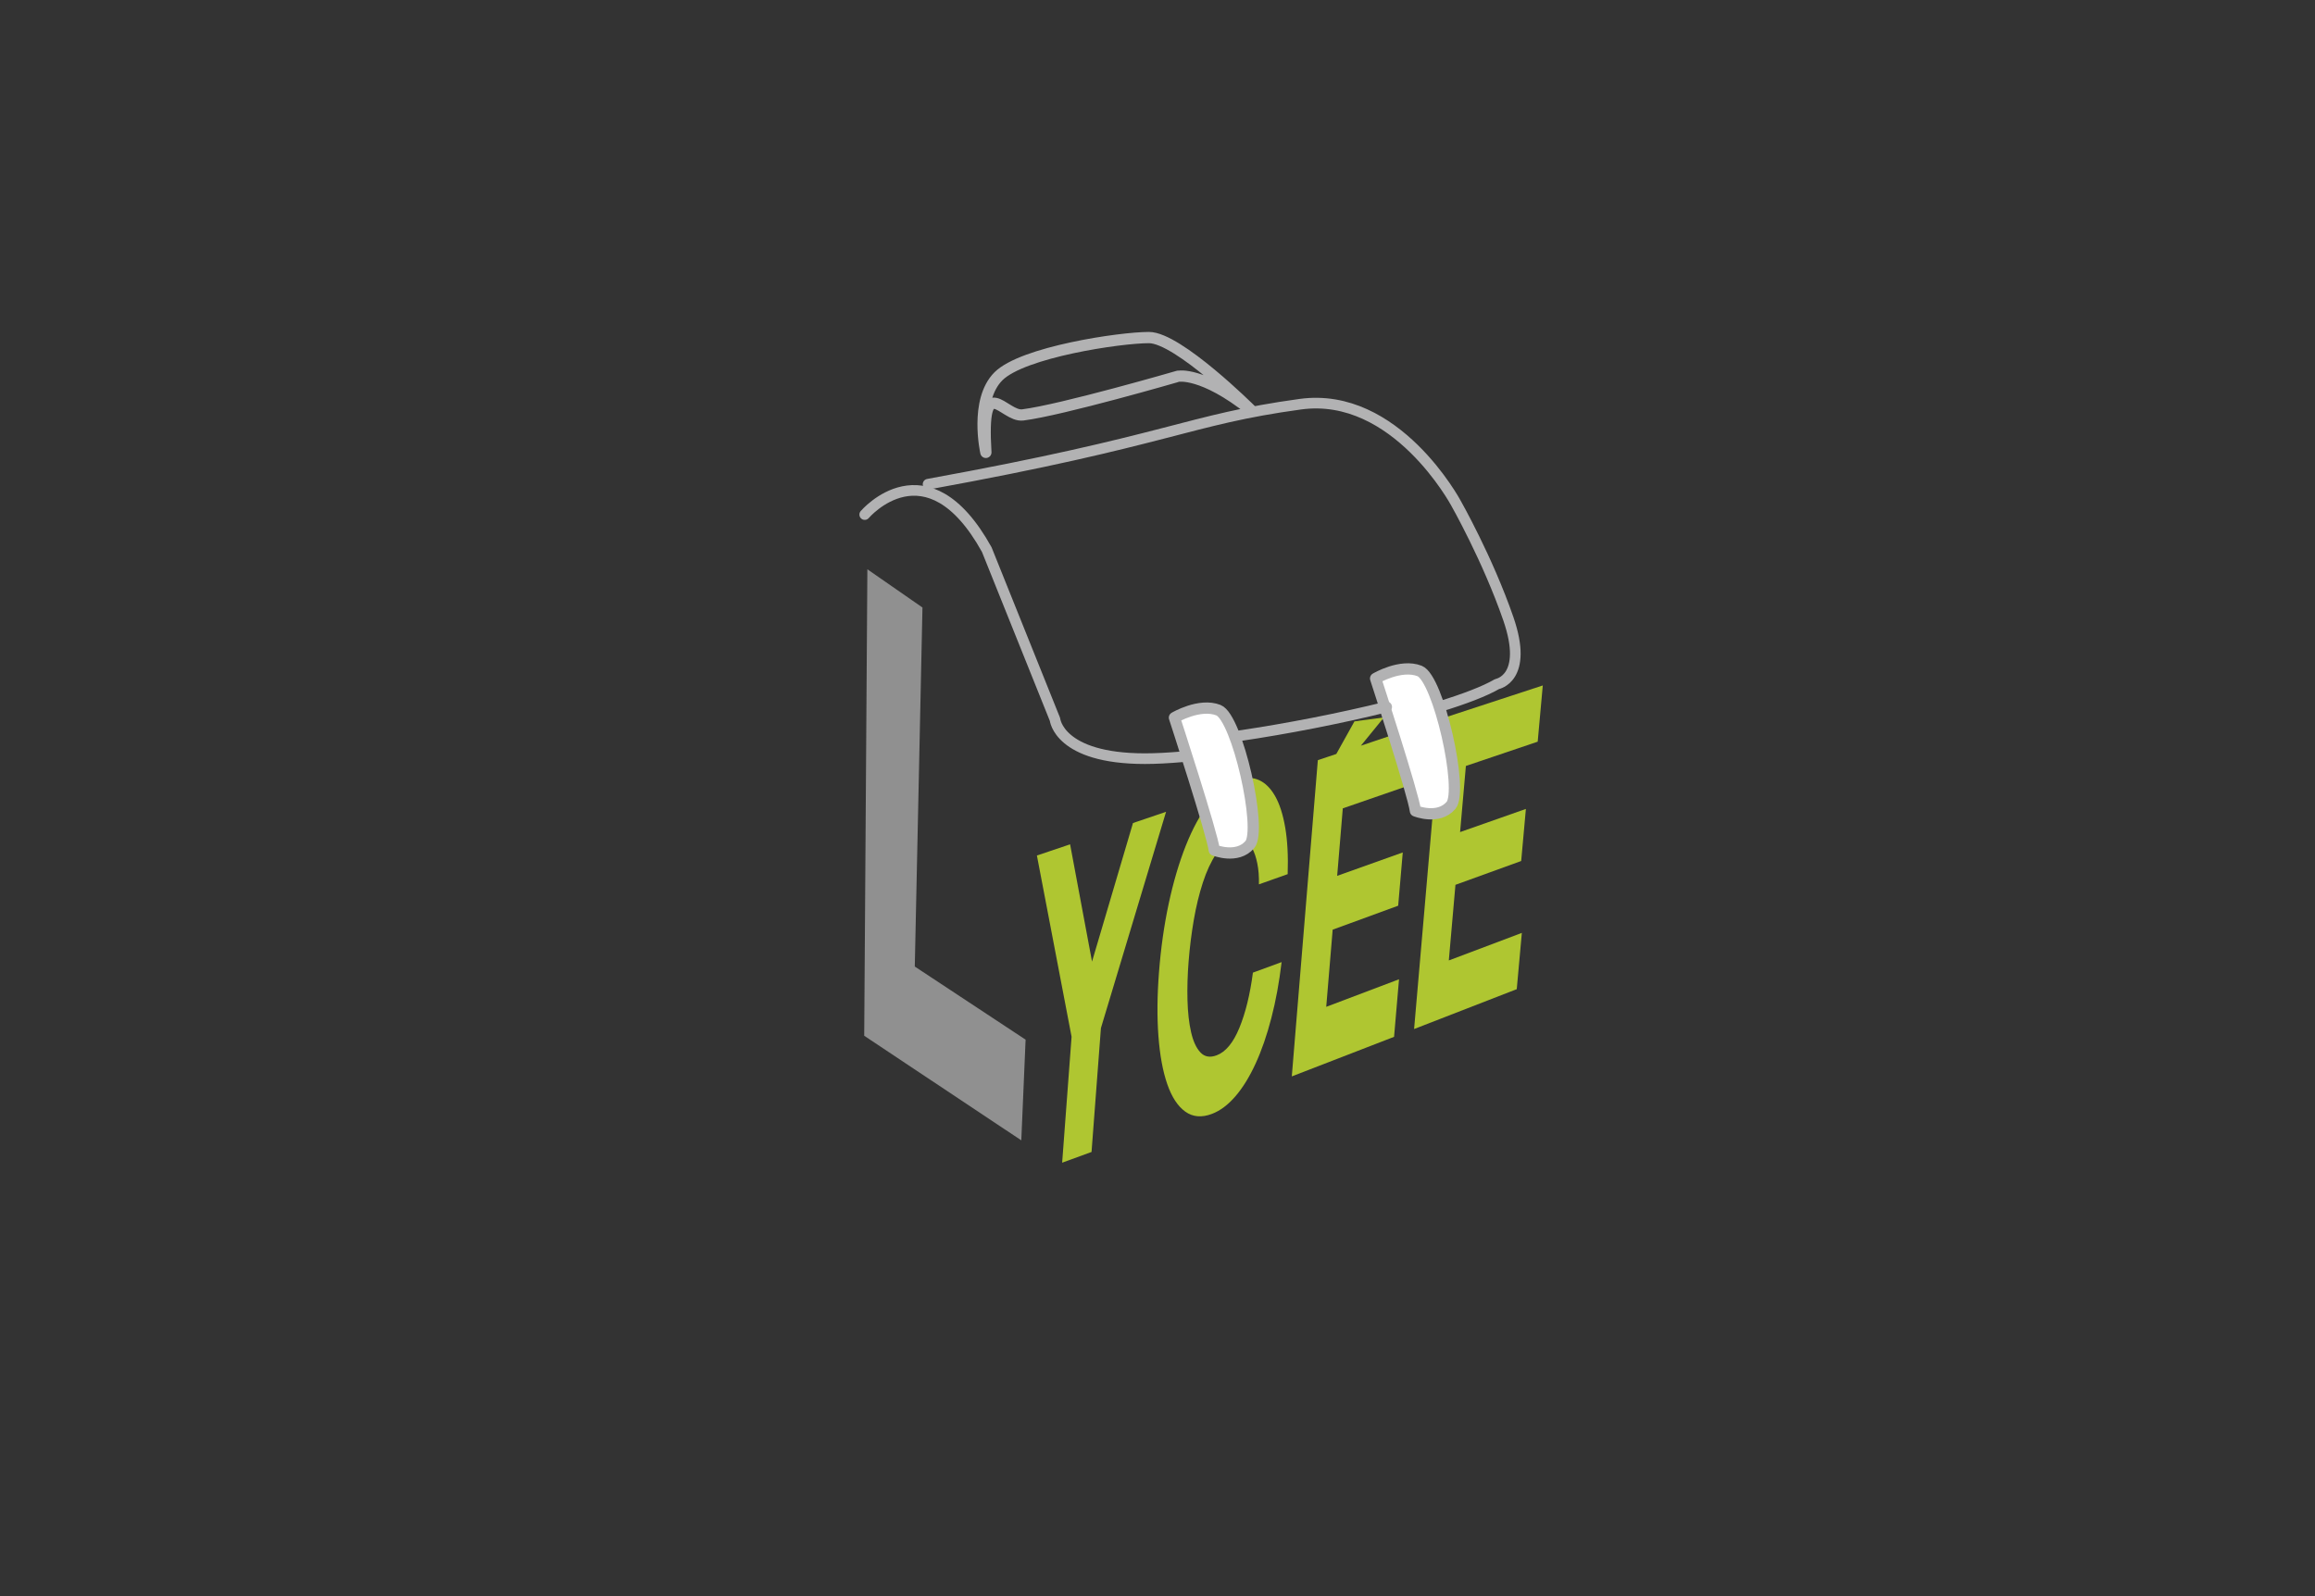 <?xml version="1.0" encoding="utf-8"?>
<!-- Generator: Adobe Illustrator 16.0.4, SVG Export Plug-In . SVG Version: 6.00 Build 0)  -->
<!DOCTYPE svg PUBLIC "-//W3C//DTD SVG 1.1//EN" "http://www.w3.org/Graphics/SVG/1.1/DTD/svg11.dtd">
<svg version="1.1" id="Calque_1" xmlns="http://www.w3.org/2000/svg" xmlns:xlink="http://www.w3.org/1999/xlink" x="0px" y="0px"
	 width="435px" height="300px" viewBox="-55 -37.5 435 300" enable-background="new -55 -37.5 435 300" xml:space="preserve">
<rect x="-55" y="-37.5" width="435" height="300" fill="#333333" stroke="none"/>
<g>
	<g>
		<path fill="#909090" d="M118.336,76.684l-1.443,67.483l20.823,13.742l-0.809,18.924l-29.518-19.654l0.595-87.679L118.336,76.684z"
			/>
		<g>
			<path fill="#AFC631" d="M139.84,123.297l6.237-2.102l4.12,22.042l7.696-26.045l6.217-2.111l-12.241,40.653l-1.763,23.281
				l-5.522,2.019l1.771-23.667L139.84,123.297z"/>
			<path fill="#AFC631" d="M181.254,124.784c-0.229-1.139-0.554-2.1-0.975-2.878c-0.422-0.778-0.927-1.323-1.511-1.638
				c-0.587-0.312-1.224-0.352-1.911-0.115c-1.256,0.438-2.37,1.383-3.336,2.84c-0.969,1.461-1.799,3.252-2.496,5.385
				c-0.695,2.137-1.266,4.484-1.709,7.047c-0.44,2.566-0.765,5.173-0.973,7.811c-0.199,2.534-0.269,4.955-0.209,7.252
				c0.061,2.301,0.285,4.31,0.678,6.021c0.392,1.712,0.979,2.978,1.758,3.805c0.781,0.825,1.797,1.008,3.045,0.536
				c1.699-0.635,3.124-2.36,4.276-5.176c1.153-2.811,1.999-6.267,2.537-10.365l5.392-1.976c-0.447,3.778-1.089,7.281-1.926,10.503
				c-0.836,3.232-1.82,6.084-2.962,8.568c-1.141,2.486-2.402,4.535-3.788,6.145c-1.384,1.609-2.854,2.713-4.407,3.307
				c-1.93,0.736-3.603,0.594-5.02-0.422c-1.415-1.021-2.541-2.742-3.379-5.158c-0.842-2.423-1.395-5.435-1.665-9.032
				c-0.27-3.599-0.235-7.602,0.106-12.005c0.35-4.515,0.957-8.807,1.822-12.873c0.868-4.064,1.948-7.727,3.236-10.971
				c1.292-3.245,2.776-5.948,4.458-8.111c1.682-2.163,3.495-3.573,5.438-4.235c1.402-0.475,2.688-0.448,3.859,0.083
				c1.169,0.531,2.173,1.532,3.012,3.004c0.84,1.481,1.472,3.445,1.893,5.898c0.424,2.453,0.578,5.372,0.463,8.766l-5.403,1.917
				C181.589,127.235,181.487,125.925,181.254,124.784z"/>
			<path fill="#AFC631" d="M211.696,98.956l-0.931,10.827l-13.447,4.651l-1.056,12.685l12.323-4.398l-0.859,10.01l-12.309,4.504
				l-1.21,14.504l13.676-5.178l-0.93,10.816l-19.217,7.437l4.893-59.434L211.696,98.956z M195.518,105.256l3.989-7.166l5.546-0.754
				l-6.048,7.421L195.518,105.256z"/>
			<path fill="#AFC631" d="M234.896,91.334l-0.956,10.568l-13.493,4.564l-1.089,12.427l12.364-4.35l-0.883,9.788l-12.352,4.476
				l-1.247,14.213l13.722-5.177l-0.956,10.575l-19.29,7.492l5.053-58.31L234.896,91.334z"/>
		</g>
		<path fill="none" stroke="#B2B2B3" stroke-width="2" stroke-linecap="round" stroke-linejoin="round" stroke-miterlimit="10" d="
			M215.414,95.337c4.745-1.451,8.586-2.915,10.903-4.269c0,0,5.984-1.05,2.11-12.271c-3.875-11.223-9.855-21.743-9.855-21.743
			s-11.263-21.041-29.217-18.585c-21.357,2.92-24.319,6.744-69.963,15.036"/>
		<path fill="none" stroke="#B2B2B3" stroke-width="2" stroke-linecap="round" stroke-linejoin="round" stroke-miterlimit="10" d="
			M107.486,59.217c0,0,11.668-13.749,22.933,6.589l12.82,31.924c0,0,0.703,7.364,16.897,7.364c2.024,0,4.417-0.125,7.075-0.358"/>
		
			<path fill="#FFFFFF" stroke="#B2B2B3" stroke-width="2.115" stroke-linecap="round" stroke-linejoin="round" stroke-miterlimit="10" d="
			M165.685,97.385c0,0,7.087,21.743,7.481,24.899c0,0,4.33,1.752,6.692-1.054c2.363-2.804-2.362-23.845-5.905-25.248
			C170.411,94.582,165.685,97.385,165.685,97.385z"/>
		
			<path fill="#FFFFFF" stroke="#B2B2B3" stroke-width="2.115" stroke-linecap="round" stroke-linejoin="round" stroke-miterlimit="10" d="
			M203.485,90.021c0,0,7.089,21.741,7.481,24.897c0,0,4.329,1.753,6.692-1.052c2.363-2.806-2.363-23.846-5.905-25.25
			C208.209,87.217,203.485,90.021,203.485,90.021z"/>
		
			<path fill="none" stroke="#B2B2B3" stroke-width="2.115" stroke-linecap="round" stroke-linejoin="round" stroke-miterlimit="10" d="
			M180.056,39.579c0,0-13.684-13.633-19.157-13.633s-23.719,2.727-28.28,7.271c-4.561,4.543-2.371,14.309-2.371,14.309
			c-0.937-15.633,3.324-6.59,6.931-7.039c7.299-0.909,29.193-7.271,29.193-7.271S170.934,32.307,180.056,39.579z"/>
		<path fill="none" stroke="#B2B2B3" stroke-width="2" stroke-linecap="round" stroke-linejoin="round" stroke-miterlimit="10" d="
			M177.838,100.797c8.914-1.304,18.944-3.266,27.729-5.436"/>
	</g>
</g>
</svg>
